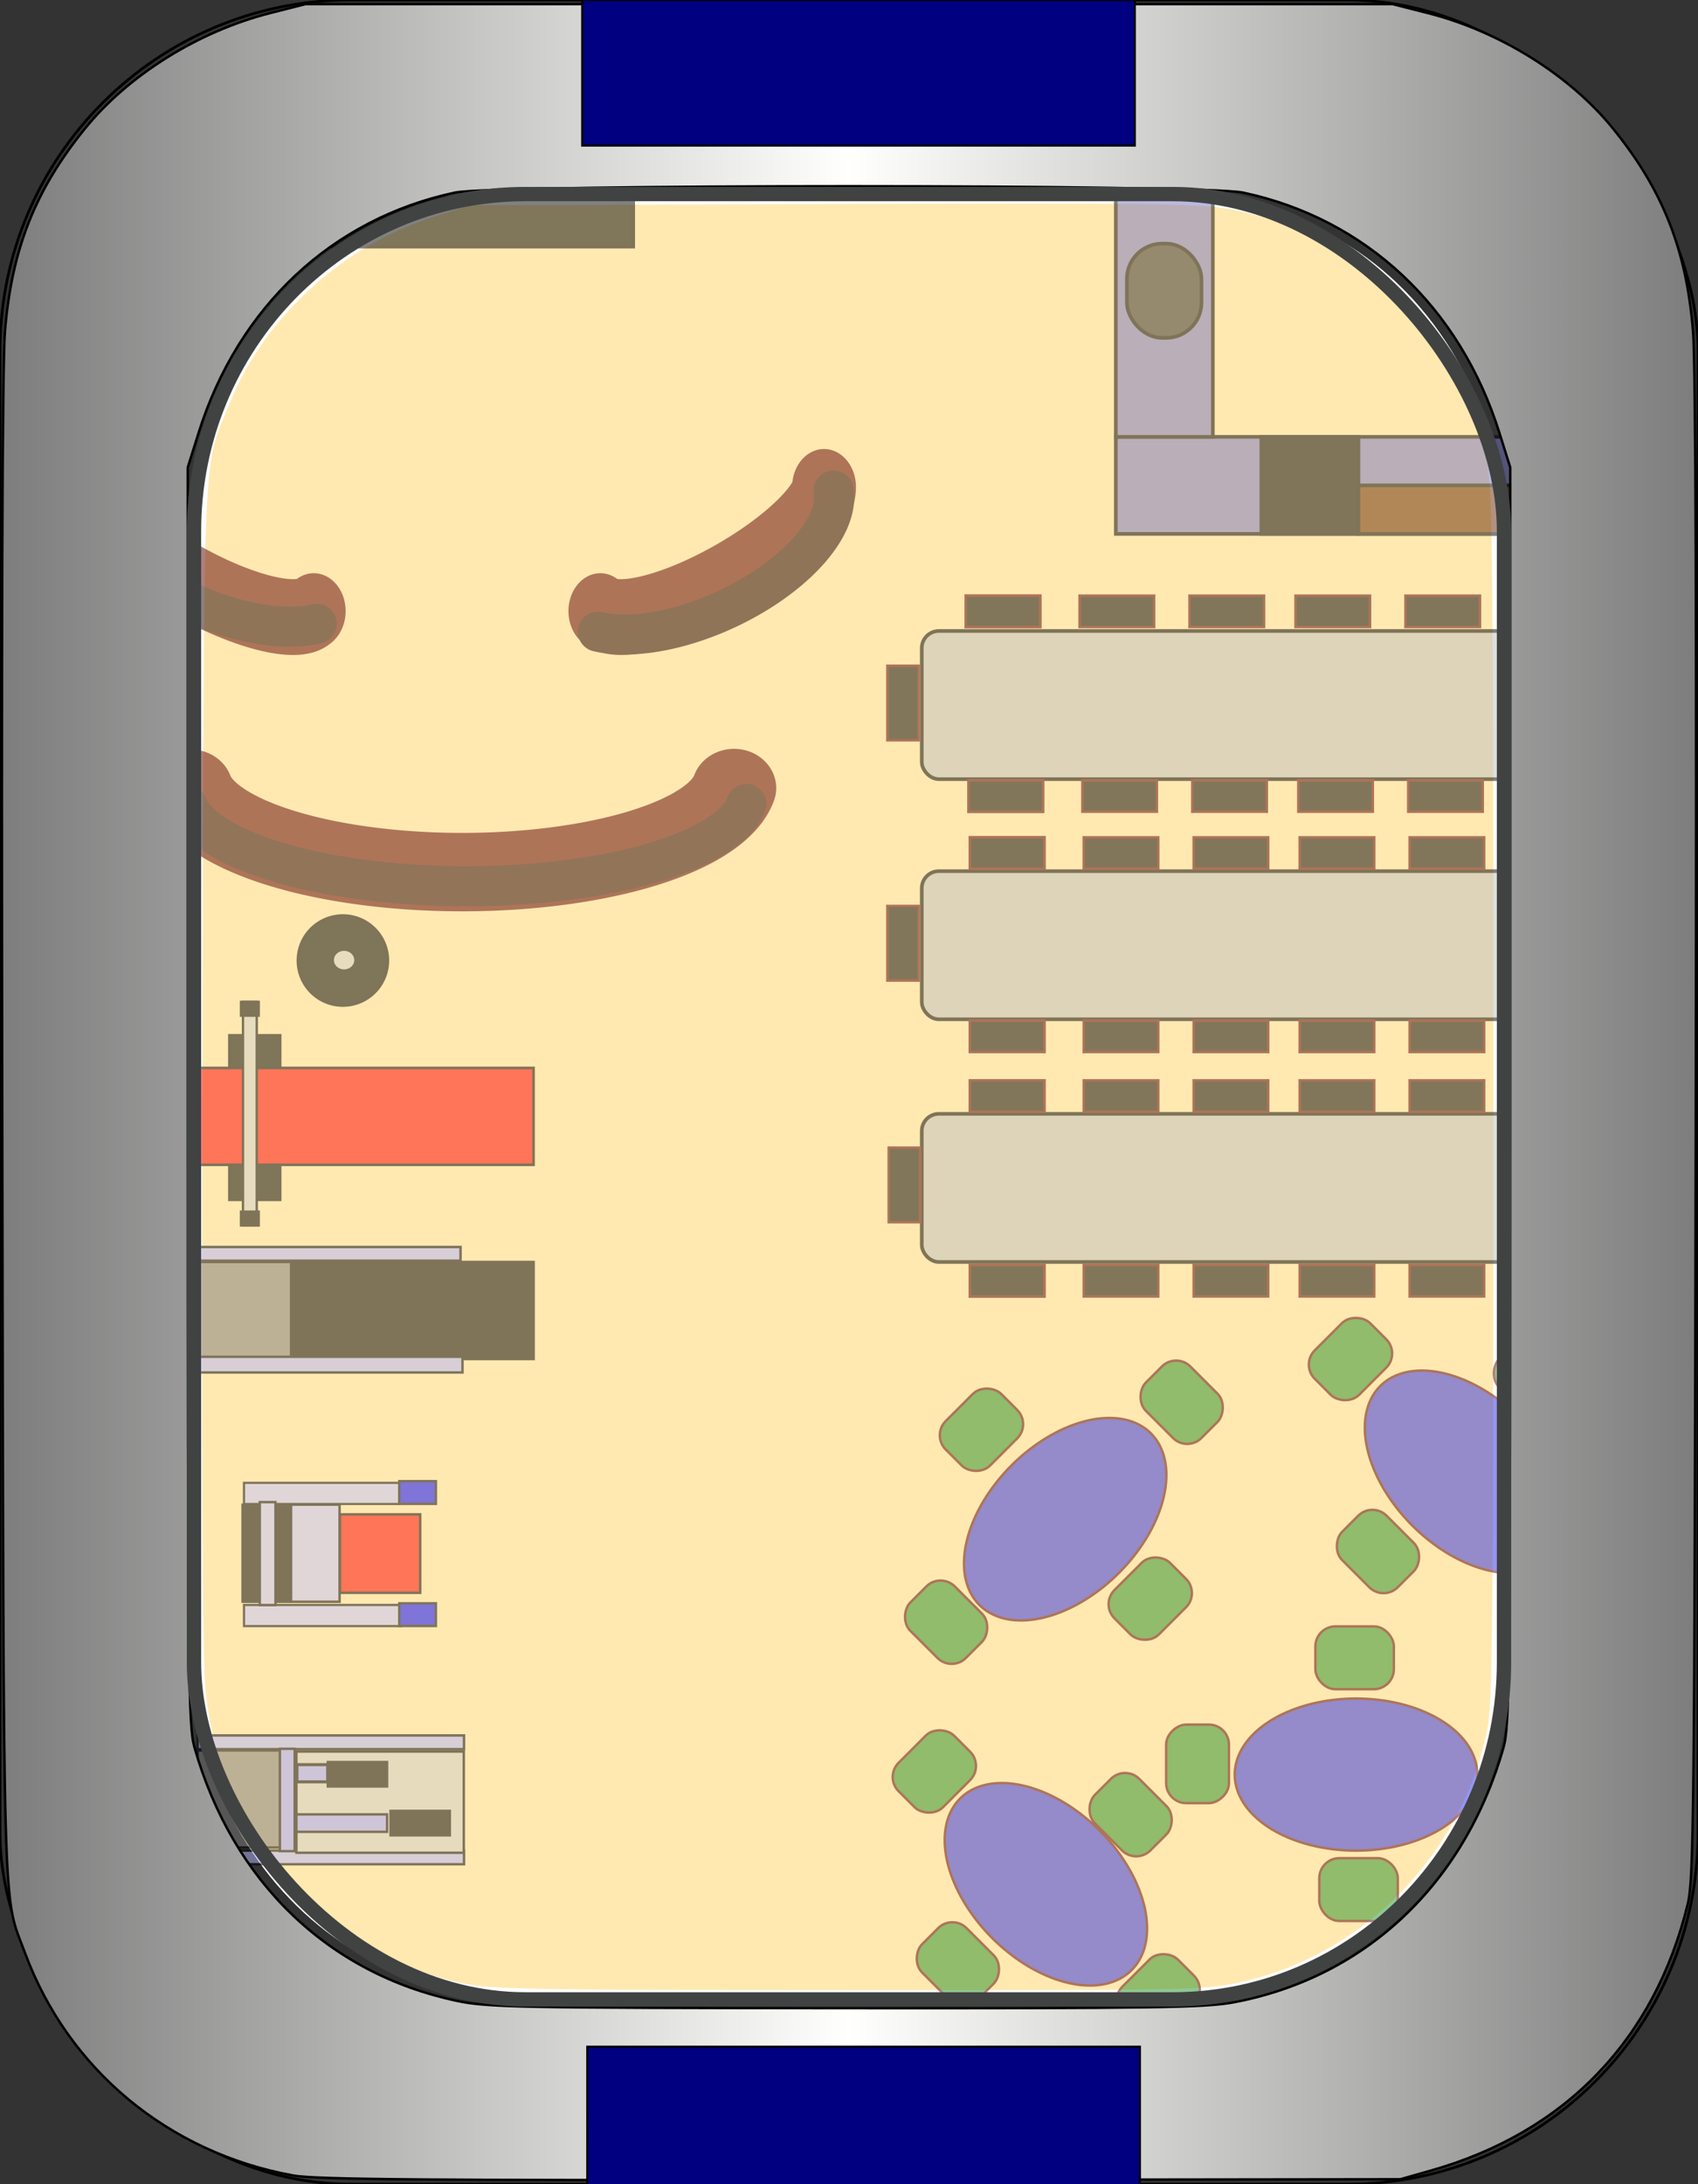 <?xml version="1.0" encoding="UTF-8" standalone="no"?>
<!-- Created with Inkscape (http://www.inkscape.org/) -->

<svg
   xmlns:dc="http://purl.org/dc/elements/1.1/"
   xmlns:cc="http://creativecommons.org/ns#"
   xmlns:rdf="http://www.w3.org/1999/02/22-rdf-syntax-ns#"
   xmlns:svg="http://www.w3.org/2000/svg"
   xmlns="http://www.w3.org/2000/svg"
   xmlns:xlink="http://www.w3.org/1999/xlink"
   xmlns:sodipodi="http://sodipodi.sourceforge.net/DTD/sodipodi-0.dtd"
   xmlns:inkscape="http://www.inkscape.org/namespaces/inkscape"
   style="enable-background:new"
   sodipodi:docname="Lounge.svg"
   inkscape:version="0.47 r22583"
   version="1.1"
   id="svg2"
   height="900"
   width="700">
  <rect width="100%" height="100%" fill="#333333" stroke="none"/>
  <defs
     id="defs4">
    <inkscape:perspective
       sodipodi:type="inkscape:persp3d"
       inkscape:vp_x="0 : 450 : 1"
       inkscape:vp_y="0 : 1000 : 0"
       inkscape:vp_z="700 : 450 : 1"
       inkscape:persp3d-origin="350 : 300 : 1"
       id="perspective124" />
    <linearGradient
       id="linearGradient3600">
      <stop
         style="stop-color:#7d7d7d;stop-opacity:1;"
         offset="0"
         id="stop3602" />
      <stop
         id="stop3608"
         offset="0.5"
         style="stop-color:#fffffd;stop-opacity:1;" />
      <stop
         style="stop-color:#7d7d7d;stop-opacity:1;"
         offset="1"
         id="stop3604" />
    </linearGradient>
    <linearGradient
       inkscape:collect="always"
       xlink:href="#linearGradient3600"
       id="linearGradient3768"
       x1="0.8"
       y1="450.003"
       x2="699.2"
       y2="450.003"
       gradientUnits="userSpaceOnUse" />
  </defs>
  <sodipodi:namedview
     id="base"
     pagecolor="#ffffff"
     bordercolor="#666666"
     borderopacity="1.0"
     inkscape:pageopacity="0.0"
     inkscape:pageshadow="2"
     inkscape:zoom="1.2377778"
     inkscape:cx="-27.709725"
     inkscape:cy="439.84075"
     inkscape:document-units="px"
     inkscape:current-layer="layer4"
     showgrid="true"
     showguides="true"
     inkscape:guide-bbox="true"
     inkscape:snap-global="false"
     inkscape:window-width="1440"
     inkscape:window-height="825"
     inkscape:window-x="0"
     inkscape:window-y="24"
     inkscape:window-maximized="1">
    <inkscape:grid
       type="xygrid"
       id="grid3590"
       empspacing="5"
       visible="true"
       enabled="true"
       snapvisiblegridlinesonly="true" />
    <sodipodi:guide
       orientation="0,1"
       position="418.753,445.415"
       id="guide3592" />
    <sodipodi:guide
       orientation="1,0"
       position="354.488,524.449"
       id="guide3594" />
  </sodipodi:namedview>
  <g
     inkscape:groupmode="layer"
     id="layer6"
     inkscape:label="floor"
     style="display:inline"
     sodipodi:insensitive="true">
    <path
       style="color:#000000;fill:#ffffff;fill-opacity:1;fill-rule:nonzero;stroke:none;stroke-width:0;marker:none;visibility:visible;display:inline;overflow:visible;enable-background:accumulate"
       d="m 222.935,823.053 c -27.292,-0.899 -34.279,-1.656 -44.513,-4.821 -43.623,-13.49 -75.058,-44.196 -92.083,-89.949 L 82.11,716.921 81.657,453.888 81.204,190.854 85.489,178.714 C 103.247,128.417 136.198,96.72 184.087,83.869 194.799,80.994 203.85,80.828 350,80.828 c 146.15,0 155.201,0.166 165.913,3.041 47.889,12.851 80.84,44.549 98.597,94.846 l 4.286,12.14 -0.453,263.034 -0.453,263.034 -4.228,11.362 c -17.747,47.693 -50.613,78.424 -97.879,91.522 -12.621,3.497 -14.728,3.558 -136.647,3.933 -68.105,0.21 -138.396,-0.099 -156.201,-0.686 z"
       id="path4104" />
    <path
       style="color:#000000;fill:#ffffff;fill-opacity:1;fill-rule:nonzero;stroke:none;stroke-width:0;marker:none;visibility:visible;display:inline;overflow:visible;enable-background:accumulate"
       d="m 222.935,823.053 c -27.292,-0.899 -34.279,-1.656 -44.513,-4.821 -43.623,-13.49 -75.058,-44.196 -92.083,-89.949 L 82.11,716.921 81.657,453.888 81.204,190.854 85.489,178.714 C 103.247,128.417 136.198,96.72 184.087,83.869 194.799,80.994 203.85,80.828 350,80.828 c 146.15,0 155.201,0.166 165.913,3.041 47.889,12.851 80.84,44.549 98.597,94.846 l 4.286,12.14 -0.453,263.034 -0.453,263.034 -4.228,11.362 c -17.747,47.693 -50.613,78.424 -97.879,91.522 -12.621,3.497 -14.728,3.558 -136.647,3.933 -68.105,0.21 -138.396,-0.099 -156.201,-0.686 z"
       id="path4106" />
  </g>
  <g
     inkscape:groupmode="layer"
     id="layer5"
     inkscape:label="floor2"
     style="opacity:0.503;display:inline"
     sodipodi:insensitive="true">
    <path
       style="color:#000000;fill:#ffd363;fill-opacity:1;fill-rule:nonzero;stroke:none;stroke-width:1px;marker:none;visibility:visible;display:inline;overflow:visible;enable-background:accumulate"
       d="m 189.248,816.924 c -18.316,-3.859 -43.477,-16.179 -56.888,-27.855 -28.569,-24.874 -44.028,-55.296 -47.716,-93.898 -1.183,-12.389 -1.56,-94.486 -1.174,-256.176 0.626,-262.568 -0.091,-244.637 10.89,-272.062 6.529,-16.305 16.6,-31.304 29.687,-44.212 16.629,-16.402 35.337,-27.516 58.064,-34.495 l 11.85,-3.639 149.545,-0.501 c 132.113,-0.443 151.17,-0.197 163.486,2.108 52.7,9.864 95.204,51.808 106.069,104.672 2.274,11.067 2.564,40.562 2.564,261.079 0,220.517 -0.29,250.012 -2.564,261.079 -10.669,51.91 -51.95,93.489 -103.355,104.098 -13.72,2.832 -24.123,3.022 -160.352,2.936 -136.099,-0.087 -146.629,-0.292 -160.105,-3.132 l 0,0 z"
       id="path2853" />
  </g>
  <g
     inkscape:groupmode="layer"
     id="layer4"
     inkscape:label="internal"
     style="opacity:0.5;display:inline">
    <rect
       style="fill:#7574c0;fill-opacity:1;fill-rule:nonzero;stroke:#000000;stroke-width:1.5;stroke-linecap:round;stroke-linejoin:miter;stroke-miterlimit:4;stroke-opacity:1;stroke-dasharray:none"
       id="rect2855"
       width="200"
       height="40"
       x="460"
       y="180" />
    <rect
       style="fill:#010200;fill-opacity:1;fill-rule:nonzero;stroke:#000000;stroke-width:1.5;stroke-linecap:round;stroke-linejoin:miter;stroke-miterlimit:4;stroke-opacity:1;stroke-dasharray:none"
       id="rect3629"
       width="40"
       height="40"
       x="520"
       y="180" />
    <rect
       style="fill:#642600;fill-opacity:1;fill-rule:nonzero;stroke:#000000;stroke-width:1.5;stroke-linecap:round;stroke-linejoin:miter;stroke-miterlimit:4;stroke-opacity:1;stroke-dasharray:none"
       id="rect3631"
       width="100"
       height="20"
       x="560"
       y="200" />
    <rect
       style="fill:#7574c0;fill-opacity:1;fill-rule:nonzero;stroke:#000000;stroke-width:1.5;stroke-linecap:round;stroke-linejoin:miter;stroke-miterlimit:4;stroke-opacity:1;stroke-dasharray:none"
       id="rect3633"
       width="40"
       height="140"
       x="460"
       y="40" />
    <rect
       style="fill:#2c2c29;fill-opacity:1;fill-rule:nonzero;stroke:#000000;stroke-width:1.5;stroke-linecap:round;stroke-linejoin:miter;stroke-miterlimit:4;stroke-opacity:1;stroke-dasharray:none"
       id="rect3635"
       width="30.755"
       height="38.848"
       x="464.558"
       y="100.378"
       ry="14.568" />
    <rect
       style="fill:#bcc0c1;fill-opacity:1;fill-rule:nonzero;stroke:#000000;stroke-width:1.5;stroke-linecap:round;stroke-linejoin:miter;stroke-miterlimit:4;stroke-opacity:1;stroke-dasharray:none"
       id="rect3637"
       width="281.619"
       height="61.043"
       x="380"
       y="260"
       ry="7.051" />
    <rect
       ry="7.051"
       y="358.957"
       x="380"
       height="61.043"
       width="281.619"
       id="rect3639"
       style="fill:#bcc0c1;fill-opacity:1;fill-rule:nonzero;stroke:#000000;stroke-width:1.5;stroke-linecap:round;stroke-linejoin:miter;stroke-miterlimit:4;stroke-opacity:1;stroke-dasharray:none" />
    <rect
       style="fill:#bcc0c1;fill-opacity:1;fill-rule:nonzero;stroke:#000000;stroke-width:1.5;stroke-linecap:round;stroke-linejoin:miter;stroke-miterlimit:4;stroke-opacity:1;stroke-dasharray:none"
       id="rect3641"
       width="281.619"
       height="61.043"
       x="380"
       y="458.957"
       ry="7.051" />
    <rect
       style="fill:#020404;fill-opacity:1;fill-rule:nonzero;stroke:#000000;stroke-width:1.5;stroke-linecap:round;stroke-linejoin:miter;stroke-miterlimit:4;stroke-opacity:1;stroke-dasharray:none"
       id="rect3643"
       width="140"
       height="20"
       x="121.043"
       y="81.619"
       ry="0" />
    <path
       sodipodi:type="arc"
       style="fill:none;stroke:#5e0000;stroke-width:40;stroke-linecap:round;stroke-linejoin:miter;stroke-miterlimit:4;stroke-opacity:1;stroke-dasharray:none"
       id="path3754"
       sodipodi:cx="230"
       sodipodi:cy="350"
       sodipodi:rx="130"
       sodipodi:ry="49.047619"
       d="m 358.961,356.188 a 130,49.048 0 0 1 -257.811,0.322"
       sodipodi:start="0.12650145"
       sodipodi:end="3.0084772"
       sodipodi:open="true"
       transform="matrix(0.869,0,0,0.808,-9.322,36.923)" />
    <path
       sodipodi:type="arc"
       style="fill:none;stroke:#5e0000;stroke-width:35;stroke-linecap:round;stroke-linejoin:miter;stroke-miterlimit:4;stroke-opacity:1;stroke-dasharray:none"
       id="path3756"
       sodipodi:cx="291.68811"
       sodipodi:cy="240.88899"
       sodipodi:rx="68.31189"
       sodipodi:ry="19.111008"
       d="m 359.454,243.3 a 68.312,19.111 0 0 1 -135.474,0.125"
       sodipodi:start="0.12650145"
       sodipodi:end="3.0084772"
       sodipodi:open="true"
       transform="matrix(0.681,-0.377,0.318,0.809,17.555,139.32)" />
    <path
       transform="matrix(-0.681,-0.377,-0.318,0.809,359.271,139.32)"
       sodipodi:open="true"
       sodipodi:end="3.0084772"
       sodipodi:start="0.12650145"
       d="m 359.454,243.3 a 68.312,19.111 0 0 1 -135.474,0.125"
       sodipodi:ry="19.111008"
       sodipodi:rx="68.31189"
       sodipodi:cy="240.88899"
       sodipodi:cx="291.68811"
       id="path3758"
       style="fill:none;stroke:#5e0000;stroke-width:35;stroke-linecap:round;stroke-linejoin:miter;stroke-miterlimit:4;stroke-opacity:1;stroke-dasharray:none"
       sodipodi:type="arc" />
    <path
       sodipodi:type="arc"
       style="fill:#2c2ce4;fill-opacity:1;stroke:#5e0000;stroke-width:1;stroke-linecap:round;stroke-linejoin:miter;stroke-miterlimit:4;stroke-opacity:1;stroke-dasharray:none"
       id="path3761"
       sodipodi:cx="470"
       sodipodi:cy="660"
       sodipodi:rx="50"
       sodipodi:ry="31.330679"
       d="m 520,660 a 50,31.331 0 1 1 -100,0 50,31.331 0 1 1 100,0 z"
       transform="matrix(0.707,-0.707,0.707,0.707,-359.785,491.658)" />
    <path
       transform="matrix(0.707,0.707,-0.707,0.707,738.7,-192.447)"
       d="m 520,660 a 50,31.331 0 1 1 -100,0 50,31.331 0 1 1 100,0 z"
       sodipodi:ry="31.330679"
       sodipodi:rx="50"
       sodipodi:cy="660"
       sodipodi:cx="470"
       id="path3765"
       style="fill:#2c2ce4;fill-opacity:1;stroke:#5e0000;stroke-width:1;stroke-linecap:round;stroke-linejoin:miter;stroke-miterlimit:4;stroke-opacity:1;stroke-dasharray:none"
       sodipodi:type="arc" />
    <path
       sodipodi:type="arc"
       style="fill:#2c2ce4;fill-opacity:1;stroke:#5e0000;stroke-width:1;stroke-linecap:round;stroke-linejoin:miter;stroke-miterlimit:4;stroke-opacity:1;stroke-dasharray:none"
       id="path3767"
       sodipodi:cx="470"
       sodipodi:cy="660"
       sodipodi:rx="50"
       sodipodi:ry="31.330679"
       d="m 520,660 a 50,31.331 0 1 1 -100,0 50,31.331 0 1 1 100,0 z"
       transform="matrix(0.707,0.707,-0.707,0.707,565.502,-22.486)" />
    <path
       transform="translate(89.027,71.222)"
       d="m 520,660 a 50,31.331 0 1 1 -100,0 50,31.331 0 1 1 100,0 z"
       sodipodi:ry="31.330679"
       sodipodi:rx="50"
       sodipodi:cy="660"
       sodipodi:cx="470"
       id="path3769"
       style="fill:#2c2ce4;fill-opacity:1;stroke:#5e0000;stroke-width:1;stroke-linecap:round;stroke-linejoin:miter;stroke-miterlimit:4;stroke-opacity:1;stroke-dasharray:none"
       sodipodi:type="arc" />
    <rect
       style="fill:#218f26;fill-opacity:1;fill-rule:nonzero;stroke:#5e0000;stroke-width:1;stroke-linecap:round;stroke-linejoin:miter;stroke-miterlimit:4;stroke-opacity:1;stroke-dasharray:none"
       id="rect3771"
       width="32.373"
       height="25.899"
       x="-146.682"
       y="689.832"
       ry="8.29"
       transform="matrix(0.707,-0.707,0.707,0.707,0,0)" />
    <rect
       transform="matrix(-0.707,-0.707,0.707,-0.707,0,0)"
       ry="8.29"
       y="-77.06"
       x="-769.329"
       height="25.899"
       width="32.373"
       id="rect3775"
       style="fill:#218f26;fill-opacity:1;fill-rule:nonzero;stroke:#5e0000;stroke-width:1;stroke-linecap:round;stroke-linejoin:miter;stroke-miterlimit:4;stroke-opacity:1;stroke-dasharray:none" />
    <rect
       transform="matrix(-0.707,-0.707,0.707,-0.707,0,0)"
       ry="8.29"
       y="-209.83"
       x="-764.751"
       height="25.899"
       width="32.373"
       id="rect3777"
       style="fill:#218f26;fill-opacity:1;fill-rule:nonzero;stroke:#5e0000;stroke-width:1;stroke-linecap:round;stroke-linejoin:miter;stroke-miterlimit:4;stroke-opacity:1;stroke-dasharray:none" />
    <rect
       style="fill:#218f26;fill-opacity:1;fill-rule:nonzero;stroke:#5e0000;stroke-width:1;stroke-linecap:round;stroke-linejoin:miter;stroke-miterlimit:4;stroke-opacity:1;stroke-dasharray:none"
       id="rect3779"
       width="32.373"
       height="25.899"
       x="114.309"
       y="-814.164"
       ry="8.29"
       transform="matrix(-0.707,0.707,-0.707,-0.707,0,0)" />
    <rect
       transform="matrix(0.707,-0.707,0.707,0.707,0,0)"
       ry="8.29"
       y="776.819"
       x="-18.49"
       height="25.899"
       width="32.373"
       id="rect3781"
       style="fill:#218f26;fill-opacity:1;fill-rule:nonzero;stroke:#5e0000;stroke-width:1;stroke-linecap:round;stroke-linejoin:miter;stroke-miterlimit:4;stroke-opacity:1;stroke-dasharray:none" />
    <rect
       style="fill:#218f26;fill-opacity:1;fill-rule:nonzero;stroke:#5e0000;stroke-width:1;stroke-linecap:round;stroke-linejoin:miter;stroke-miterlimit:4;stroke-opacity:1;stroke-dasharray:none"
       id="rect3783"
       width="32.373"
       height="25.899"
       x="-865.473"
       y="32.819"
       ry="8.29"
       transform="matrix(-0.707,-0.707,0.707,-0.707,0,0)" />
    <rect
       transform="matrix(-0.707,-0.707,0.707,-0.707,0,0)"
       ry="8.29"
       y="-63.325"
       x="-870.051"
       height="25.899"
       width="32.373"
       id="rect3785"
       style="fill:#218f26;fill-opacity:1;fill-rule:nonzero;stroke:#5e0000;stroke-width:1;stroke-linecap:round;stroke-linejoin:miter;stroke-miterlimit:4;stroke-opacity:1;stroke-dasharray:none" />
    <rect
       style="fill:#218f26;fill-opacity:1;fill-rule:nonzero;stroke:#5e0000;stroke-width:1;stroke-linecap:round;stroke-linejoin:miter;stroke-miterlimit:4;stroke-opacity:1;stroke-dasharray:none"
       id="rect3787"
       width="32.373"
       height="25.899"
       x="-742.989"
       y="480.744"
       ry="8.29"
       transform="matrix(0,-1,1,0,0,0)" />
    <rect
       transform="scale(-1,-1)"
       ry="8.29"
       y="-696.048"
       x="-574.627"
       height="25.899"
       width="32.373"
       id="rect3789"
       style="fill:#218f26;fill-opacity:1;fill-rule:nonzero;stroke:#5e0000;stroke-width:1;stroke-linecap:round;stroke-linejoin:miter;stroke-miterlimit:4;stroke-opacity:1;stroke-dasharray:none" />
    <rect
       style="fill:#218f26;fill-opacity:1;fill-rule:nonzero;stroke:#5e0000;stroke-width:1;stroke-linecap:round;stroke-linejoin:miter;stroke-miterlimit:4;stroke-opacity:1;stroke-dasharray:none"
       id="rect3791"
       width="32.373"
       height="25.899"
       x="-576.246"
       y="-791.549"
       ry="8.29"
       transform="scale(-1,-1)" />
    <rect
       style="fill:#218f26;fill-opacity:1;fill-rule:nonzero;stroke:#5e0000;stroke-width:1;stroke-linecap:round;stroke-linejoin:miter;stroke-miterlimit:4;stroke-opacity:1;stroke-dasharray:none"
       id="rect3793"
       width="32.373"
       height="25.899"
       x="-867.762"
       y="-305.974"
       ry="8.29"
       transform="matrix(-0.707,-0.707,0.707,-0.707,0,0)" />
    <rect
       transform="matrix(-0.707,-0.707,0.707,-0.707,0,0)"
       ry="8.29"
       y="-212.119"
       x="-874.63"
       height="25.899"
       width="32.373"
       id="rect3795"
       style="fill:#218f26;fill-opacity:1;fill-rule:nonzero;stroke:#5e0000;stroke-width:1;stroke-linecap:round;stroke-linejoin:miter;stroke-miterlimit:4;stroke-opacity:1;stroke-dasharray:none" />
    <rect
       transform="matrix(0.707,-0.707,0.707,0.707,0,0)"
       ry="8.29"
       y="775.675"
       x="-259.995"
       height="25.899"
       width="32.373"
       id="rect3797"
       style="fill:#218f26;fill-opacity:1;fill-rule:nonzero;stroke:#5e0000;stroke-width:1;stroke-linecap:round;stroke-linejoin:miter;stroke-miterlimit:4;stroke-opacity:1;stroke-dasharray:none" />
    <rect
       style="fill:#218f26;fill-opacity:1;fill-rule:nonzero;stroke:#5e0000;stroke-width:1;stroke-linecap:round;stroke-linejoin:miter;stroke-miterlimit:4;stroke-opacity:1;stroke-dasharray:none"
       id="rect3799"
       width="32.373"
       height="25.899"
       x="-259.995"
       y="906.156"
       ry="8.29"
       transform="matrix(0.707,-0.707,0.707,0.707,0,0)" />
    <rect
       style="fill:#050404;fill-opacity:1;fill-rule:nonzero;stroke:#5e0000;stroke-width:1;stroke-linecap:round;stroke-linejoin:miter;stroke-miterlimit:4;stroke-opacity:1;stroke-dasharray:none"
       id="rect3801"
       width="30.755"
       height="12.949"
       x="399.811"
       y="445.154" />
    <rect
       y="445.154"
       x="399.811"
       height="12.949"
       width="30.755"
       id="rect3803"
       style="fill:#050404;fill-opacity:1;fill-rule:nonzero;stroke:#5e0000;stroke-width:1;stroke-linecap:round;stroke-linejoin:miter;stroke-miterlimit:4;stroke-opacity:1;stroke-dasharray:none" />
    <rect
       style="fill:#050404;fill-opacity:1;fill-rule:nonzero;stroke:#5e0000;stroke-width:1;stroke-linecap:round;stroke-linejoin:miter;stroke-miterlimit:4;stroke-opacity:1;stroke-dasharray:none"
       id="rect3807"
       width="30.755"
       height="12.949"
       x="446.752"
       y="445.154" />
    <rect
       y="445.154"
       x="492.075"
       height="12.949"
       width="30.755"
       id="rect3809"
       style="fill:#050404;fill-opacity:1;fill-rule:nonzero;stroke:#5e0000;stroke-width:1;stroke-linecap:round;stroke-linejoin:miter;stroke-miterlimit:4;stroke-opacity:1;stroke-dasharray:none" />
    <rect
       style="fill:#050404;fill-opacity:1;fill-rule:nonzero;stroke:#5e0000;stroke-width:1;stroke-linecap:round;stroke-linejoin:miter;stroke-miterlimit:4;stroke-opacity:1;stroke-dasharray:none"
       id="rect3811"
       width="30.755"
       height="12.949"
       x="535.779"
       y="445.154" />
    <rect
       y="445.154"
       x="581.102"
       height="12.949"
       width="30.755"
       id="rect3813"
       style="fill:#050404;fill-opacity:1;fill-rule:nonzero;stroke:#5e0000;stroke-width:1;stroke-linecap:round;stroke-linejoin:miter;stroke-miterlimit:4;stroke-opacity:1;stroke-dasharray:none" />
    <rect
       y="521.268"
       x="399.811"
       height="12.949"
       width="30.755"
       id="rect3819"
       style="fill:#050404;fill-opacity:1;fill-rule:nonzero;stroke:#5e0000;stroke-width:1;stroke-linecap:round;stroke-linejoin:miter;stroke-miterlimit:4;stroke-opacity:1;stroke-dasharray:none" />
    <rect
       style="fill:#050404;fill-opacity:1;fill-rule:nonzero;stroke:#5e0000;stroke-width:1;stroke-linecap:round;stroke-linejoin:miter;stroke-miterlimit:4;stroke-opacity:1;stroke-dasharray:none"
       id="rect3821"
       width="30.755"
       height="12.949"
       x="399.811"
       y="521.268" />
    <rect
       y="521.268"
       x="446.752"
       height="12.949"
       width="30.755"
       id="rect3823"
       style="fill:#050404;fill-opacity:1;fill-rule:nonzero;stroke:#5e0000;stroke-width:1;stroke-linecap:round;stroke-linejoin:miter;stroke-miterlimit:4;stroke-opacity:1;stroke-dasharray:none" />
    <rect
       style="fill:#050404;fill-opacity:1;fill-rule:nonzero;stroke:#5e0000;stroke-width:1;stroke-linecap:round;stroke-linejoin:miter;stroke-miterlimit:4;stroke-opacity:1;stroke-dasharray:none"
       id="rect3825"
       width="30.755"
       height="12.949"
       x="492.075"
       y="521.268" />
    <rect
       y="521.268"
       x="535.779"
       height="12.949"
       width="30.755"
       id="rect3827"
       style="fill:#050404;fill-opacity:1;fill-rule:nonzero;stroke:#5e0000;stroke-width:1;stroke-linecap:round;stroke-linejoin:miter;stroke-miterlimit:4;stroke-opacity:1;stroke-dasharray:none" />
    <rect
       style="fill:#050404;fill-opacity:1;fill-rule:nonzero;stroke:#5e0000;stroke-width:1;stroke-linecap:round;stroke-linejoin:miter;stroke-miterlimit:4;stroke-opacity:1;stroke-dasharray:none"
       id="rect3829"
       width="30.755"
       height="12.949"
       x="581.102"
       y="521.268" />
    <rect
       style="fill:#050404;fill-opacity:1;fill-rule:nonzero;stroke:#5e0000;stroke-width:1;stroke-linecap:round;stroke-linejoin:miter;stroke-miterlimit:4;stroke-opacity:1;stroke-dasharray:none"
       id="rect3831"
       width="30.755"
       height="12.949"
       x="399.811"
       y="420.546" />
    <rect
       y="420.546"
       x="399.811"
       height="12.949"
       width="30.755"
       id="rect3833"
       style="fill:#050404;fill-opacity:1;fill-rule:nonzero;stroke:#5e0000;stroke-width:1;stroke-linecap:round;stroke-linejoin:miter;stroke-miterlimit:4;stroke-opacity:1;stroke-dasharray:none" />
    <rect
       style="fill:#050404;fill-opacity:1;fill-rule:nonzero;stroke:#5e0000;stroke-width:1;stroke-linecap:round;stroke-linejoin:miter;stroke-miterlimit:4;stroke-opacity:1;stroke-dasharray:none"
       id="rect3835"
       width="30.755"
       height="12.949"
       x="446.752"
       y="420.546" />
    <rect
       y="420.546"
       x="492.075"
       height="12.949"
       width="30.755"
       id="rect3837"
       style="fill:#050404;fill-opacity:1;fill-rule:nonzero;stroke:#5e0000;stroke-width:1;stroke-linecap:round;stroke-linejoin:miter;stroke-miterlimit:4;stroke-opacity:1;stroke-dasharray:none" />
    <rect
       style="fill:#050404;fill-opacity:1;fill-rule:nonzero;stroke:#5e0000;stroke-width:1;stroke-linecap:round;stroke-linejoin:miter;stroke-miterlimit:4;stroke-opacity:1;stroke-dasharray:none"
       id="rect3839"
       width="30.755"
       height="12.949"
       x="535.779"
       y="420.546" />
    <rect
       y="420.546"
       x="581.102"
       height="12.949"
       width="30.755"
       id="rect3841"
       style="fill:#050404;fill-opacity:1;fill-rule:nonzero;stroke:#5e0000;stroke-width:1;stroke-linecap:round;stroke-linejoin:miter;stroke-miterlimit:4;stroke-opacity:1;stroke-dasharray:none" />
    <rect
       y="345.004"
       x="399.811"
       height="12.949"
       width="30.755"
       id="rect3843"
       style="fill:#050404;fill-opacity:1;fill-rule:nonzero;stroke:#5e0000;stroke-width:1;stroke-linecap:round;stroke-linejoin:miter;stroke-miterlimit:4;stroke-opacity:1;stroke-dasharray:none" />
    <rect
       style="fill:#050404;fill-opacity:1;fill-rule:nonzero;stroke:#5e0000;stroke-width:1;stroke-linecap:round;stroke-linejoin:miter;stroke-miterlimit:4;stroke-opacity:1;stroke-dasharray:none"
       id="rect3845"
       width="30.755"
       height="12.949"
       x="399.811"
       y="345.004" />
    <rect
       y="345.004"
       x="446.752"
       height="12.949"
       width="30.755"
       id="rect3847"
       style="fill:#050404;fill-opacity:1;fill-rule:nonzero;stroke:#5e0000;stroke-width:1;stroke-linecap:round;stroke-linejoin:miter;stroke-miterlimit:4;stroke-opacity:1;stroke-dasharray:none" />
    <rect
       style="fill:#050404;fill-opacity:1;fill-rule:nonzero;stroke:#5e0000;stroke-width:1;stroke-linecap:round;stroke-linejoin:miter;stroke-miterlimit:4;stroke-opacity:1;stroke-dasharray:none"
       id="rect3849"
       width="30.755"
       height="12.949"
       x="492.075"
       y="345.004" />
    <rect
       y="345.004"
       x="535.779"
       height="12.949"
       width="30.755"
       id="rect3851"
       style="fill:#050404;fill-opacity:1;fill-rule:nonzero;stroke:#5e0000;stroke-width:1;stroke-linecap:round;stroke-linejoin:miter;stroke-miterlimit:4;stroke-opacity:1;stroke-dasharray:none" />
    <rect
       style="fill:#050404;fill-opacity:1;fill-rule:nonzero;stroke:#5e0000;stroke-width:1;stroke-linecap:round;stroke-linejoin:miter;stroke-miterlimit:4;stroke-opacity:1;stroke-dasharray:none"
       id="rect3853"
       width="30.755"
       height="12.949"
       x="581.102"
       y="345.004" />
    <rect
       style="fill:#050404;fill-opacity:1;fill-rule:nonzero;stroke:#5e0000;stroke-width:1;stroke-linecap:round;stroke-linejoin:miter;stroke-miterlimit:4;stroke-opacity:1;stroke-dasharray:none"
       id="rect3855"
       width="30.755"
       height="12.949"
       x="399.239"
       y="321.54" />
    <rect
       y="321.54"
       x="399.239"
       height="12.949"
       width="30.755"
       id="rect3857"
       style="fill:#050404;fill-opacity:1;fill-rule:nonzero;stroke:#5e0000;stroke-width:1;stroke-linecap:round;stroke-linejoin:miter;stroke-miterlimit:4;stroke-opacity:1;stroke-dasharray:none" />
    <rect
       style="fill:#050404;fill-opacity:1;fill-rule:nonzero;stroke:#5e0000;stroke-width:1;stroke-linecap:round;stroke-linejoin:miter;stroke-miterlimit:4;stroke-opacity:1;stroke-dasharray:none"
       id="rect3859"
       width="30.755"
       height="12.949"
       x="446.18"
       y="321.54" />
    <rect
       y="321.54"
       x="491.503"
       height="12.949"
       width="30.755"
       id="rect3861"
       style="fill:#050404;fill-opacity:1;fill-rule:nonzero;stroke:#5e0000;stroke-width:1;stroke-linecap:round;stroke-linejoin:miter;stroke-miterlimit:4;stroke-opacity:1;stroke-dasharray:none" />
    <rect
       style="fill:#050404;fill-opacity:1;fill-rule:nonzero;stroke:#5e0000;stroke-width:1;stroke-linecap:round;stroke-linejoin:miter;stroke-miterlimit:4;stroke-opacity:1;stroke-dasharray:none"
       id="rect3863"
       width="30.755"
       height="12.949"
       x="535.207"
       y="321.54" />
    <rect
       y="321.54"
       x="580.53"
       height="12.949"
       width="30.755"
       id="rect3865"
       style="fill:#050404;fill-opacity:1;fill-rule:nonzero;stroke:#5e0000;stroke-width:1;stroke-linecap:round;stroke-linejoin:miter;stroke-miterlimit:4;stroke-opacity:1;stroke-dasharray:none" />
    <rect
       y="245.426"
       x="398.094"
       height="12.949"
       width="30.755"
       id="rect3867"
       style="fill:#050404;fill-opacity:1;fill-rule:nonzero;stroke:#5e0000;stroke-width:1;stroke-linecap:round;stroke-linejoin:miter;stroke-miterlimit:4;stroke-opacity:1;stroke-dasharray:none" />
    <rect
       style="fill:#050404;fill-opacity:1;fill-rule:nonzero;stroke:#5e0000;stroke-width:1;stroke-linecap:round;stroke-linejoin:miter;stroke-miterlimit:4;stroke-opacity:1;stroke-dasharray:none"
       id="rect3869"
       width="30.755"
       height="12.949"
       x="398.094"
       y="245.426" />
    <rect
       y="245.426"
       x="445.036"
       height="12.949"
       width="30.755"
       id="rect3871"
       style="fill:#050404;fill-opacity:1;fill-rule:nonzero;stroke:#5e0000;stroke-width:1;stroke-linecap:round;stroke-linejoin:miter;stroke-miterlimit:4;stroke-opacity:1;stroke-dasharray:none" />
    <rect
       style="fill:#050404;fill-opacity:1;fill-rule:nonzero;stroke:#5e0000;stroke-width:1;stroke-linecap:round;stroke-linejoin:miter;stroke-miterlimit:4;stroke-opacity:1;stroke-dasharray:none"
       id="rect3873"
       width="30.755"
       height="12.949"
       x="490.358"
       y="245.426" />
    <rect
       y="245.426"
       x="534.062"
       height="12.949"
       width="30.755"
       id="rect3875"
       style="fill:#050404;fill-opacity:1;fill-rule:nonzero;stroke:#5e0000;stroke-width:1;stroke-linecap:round;stroke-linejoin:miter;stroke-miterlimit:4;stroke-opacity:1;stroke-dasharray:none" />
    <rect
       style="fill:#050404;fill-opacity:1;fill-rule:nonzero;stroke:#5e0000;stroke-width:1;stroke-linecap:round;stroke-linejoin:miter;stroke-miterlimit:4;stroke-opacity:1;stroke-dasharray:none"
       id="rect3877"
       width="30.755"
       height="12.949"
       x="579.385"
       y="245.426" />
    <rect
       y="365.792"
       x="-305.049"
       height="12.949"
       width="30.755"
       id="rect3879"
       style="fill:#050404;fill-opacity:1;fill-rule:nonzero;stroke:#5e0000;stroke-width:1;stroke-linecap:round;stroke-linejoin:miter;stroke-miterlimit:4;stroke-opacity:1;stroke-dasharray:none"
       transform="matrix(0,-1,1,0,0,0)" />
    <rect
       transform="matrix(0,-1,1,0,0,0)"
       style="fill:#050404;fill-opacity:1;fill-rule:nonzero;stroke:#5e0000;stroke-width:1;stroke-linecap:round;stroke-linejoin:miter;stroke-miterlimit:4;stroke-opacity:1;stroke-dasharray:none"
       id="rect3881"
       width="30.755"
       height="12.949"
       x="-404.055"
       y="365.792" />
    <rect
       y="366.365"
       x="-503.632"
       height="12.949"
       width="30.755"
       id="rect3883"
       style="fill:#050404;fill-opacity:1;fill-rule:nonzero;stroke:#5e0000;stroke-width:1;stroke-linecap:round;stroke-linejoin:miter;stroke-miterlimit:4;stroke-opacity:1;stroke-dasharray:none"
       transform="matrix(0,-1,1,0,0,0)" />
    <path
       sodipodi:type="arc"
       style="fill:none;stroke:#260002;stroke-width:16.514;stroke-linecap:round;stroke-linejoin:miter;stroke-miterlimit:4;stroke-opacity:1;stroke-dasharray:none"
       id="path3674"
       sodipodi:cx="308.61758"
       sodipodi:cy="405.56552"
       sodipodi:rx="116.33752"
       sodipodi:ry="38.779175"
       d="M 424.025,410.458 A 116.338,38.779 0 0 1 193.309,410.712"
       sodipodi:start="0.12650145"
       sodipodi:end="3.0084772"
       sodipodi:open="true"
       transform="translate(-116.338,-79.174)" />
    <path
       sodipodi:type="arc"
       style="fill:none;stroke:#200000;stroke-width:16.514;stroke-linecap:round;stroke-linejoin:miter;stroke-miterlimit:4;stroke-opacity:1;stroke-dasharray:none"
       id="path3676"
       sodipodi:cx="292.45959"
       sodipodi:cy="293.26752"
       sodipodi:rx="61.027012"
       sodipodi:ry="29.311335"
       d="m 352.999,296.966 a 61.027,29.311 0 0 1 -112.63,11.573"
       sodipodi:start="0.12650145"
       sodipodi:end="2.5935901"
       sodipodi:open="true"
       transform="matrix(0.906,-0.423,0.423,0.906,-101.805,82.418)" />
    <path
       transform="matrix(-0.906,-0.423,-0.423,0.906,478.833,79.187)"
       sodipodi:open="true"
       sodipodi:end="2.5935901"
       sodipodi:start="0.12650145"
       d="m 352.999,296.966 a 61.027,29.311 0 0 1 -112.63,11.573"
       sodipodi:ry="29.311335"
       sodipodi:rx="61.027012"
       sodipodi:cy="293.26752"
       sodipodi:cx="292.45959"
       id="path3680"
       style="fill:none;stroke:#200000;stroke-width:16.514;stroke-linecap:round;stroke-linejoin:miter;stroke-miterlimit:4;stroke-opacity:1;stroke-dasharray:none"
       sodipodi:type="arc" />
    <rect
       style="fill:#000000;fill-opacity:1;stroke:#000002;stroke-width:1;stroke-linecap:round;stroke-linejoin:miter;stroke-miterlimit:4;stroke-opacity:1;stroke-dasharray:none"
       id="rect3682"
       width="100"
       height="40"
       x="120"
       y="520" />
    <rect
       style="fill:#797a7a;fill-opacity:1;fill-rule:nonzero;stroke:#000002;stroke-width:1;stroke-linecap:round;stroke-linejoin:miter;stroke-miterlimit:4;stroke-opacity:1;stroke-dasharray:none"
       id="rect3684"
       width="40"
       height="40"
       x="80"
       y="520" />
    <rect
       style="fill:#b1b3fb;fill-opacity:1;fill-rule:nonzero;stroke:#000002;stroke-width:1.014;stroke-linecap:round;stroke-linejoin:miter;stroke-miterlimit:4;stroke-opacity:1;stroke-dasharray:none"
       id="rect3686"
       width="109.861"
       height="5.642"
       x="79.989"
       y="513.831" />
    <rect
       style="fill:#b1b3fb;fill-opacity:1;fill-rule:nonzero;stroke:#000002;stroke-width:1;stroke-linecap:round;stroke-linejoin:miter;stroke-miterlimit:4;stroke-opacity:1;stroke-dasharray:none"
       id="rect3688"
       width="110.682"
       height="6.463"
       x="79.982"
       y="559.066" />
    <rect
       style="fill:#000000;fill-opacity:1;fill-rule:nonzero;stroke:#000002;stroke-width:1;stroke-linecap:round;stroke-linejoin:miter;stroke-miterlimit:4;stroke-opacity:1;stroke-dasharray:none"
       id="rect3690"
       width="20"
       height="40"
       x="100"
       y="620" />
    <rect
       style="fill:#c3c3fe;fill-opacity:1;fill-rule:nonzero;stroke:#000002;stroke-width:0.913;stroke-linecap:round;stroke-linejoin:miter;stroke-miterlimit:4;stroke-opacity:1;stroke-dasharray:none"
       id="rect3692"
       width="64.059"
       height="8.712"
       x="100.587"
       y="611.004" />
    <rect
       y="661.321"
       x="100.589"
       height="8.708"
       width="64.773"
       id="rect3694"
       style="fill:#c3c3fe;fill-opacity:1;fill-rule:nonzero;stroke:#000002;stroke-width:0.918;stroke-linecap:round;stroke-linejoin:miter;stroke-miterlimit:4;stroke-opacity:1;stroke-dasharray:none" />
    <rect
       style="fill:#c3c3fe;fill-opacity:1;fill-rule:nonzero;stroke:#000002;stroke-width:1;stroke-linecap:round;stroke-linejoin:miter;stroke-miterlimit:4;stroke-opacity:1;stroke-dasharray:none"
       id="rect3696"
       width="20"
       height="40"
       x="120"
       y="620" />
    <rect
       style="fill:#c3c3fe;fill-opacity:1;fill-rule:nonzero;stroke:#000002;stroke-width:1;stroke-linecap:round;stroke-linejoin:miter;stroke-miterlimit:4;stroke-opacity:1;stroke-dasharray:none"
       id="rect3698"
       width="6.469"
       height="42.409"
       x="107.099"
       y="618.954" />
    <rect
       style="fill:#ff0100;fill-opacity:1;fill-rule:nonzero;stroke:#000002;stroke-width:1.011;stroke-linecap:round;stroke-linejoin:miter;stroke-miterlimit:4;stroke-opacity:1;stroke-dasharray:none"
       id="rect3700"
       width="33.053"
       height="32.335"
       x="140.169"
       y="623.991" />
    <rect
       style="fill:#0000ff;fill-opacity:1;fill-rule:nonzero;stroke:#000002;stroke-width:1;stroke-linecap:round;stroke-linejoin:miter;stroke-miterlimit:4;stroke-opacity:1;stroke-dasharray:none"
       id="rect3702"
       width="15.095"
       height="9.344"
       x="164.602"
       y="610.328" />
    <rect
       y="660.644"
       x="164.602"
       height="9.344"
       width="15.095"
       id="rect3704"
       style="fill:#0000ff;fill-opacity:1;fill-rule:nonzero;stroke:#000002;stroke-width:1;stroke-linecap:round;stroke-linejoin:miter;stroke-miterlimit:4;stroke-opacity:1;stroke-dasharray:none" />
    <rect
       y="715.092"
       x="81.426"
       height="5.642"
       width="109.861"
       id="rect3706"
       style="fill:#b1b3fb;fill-opacity:1;fill-rule:nonzero;stroke:#000002;stroke-width:1.014;stroke-linecap:round;stroke-linejoin:miter;stroke-miterlimit:4;stroke-opacity:1;stroke-dasharray:none" />
    <rect
       style="fill:#b1b3fb;fill-opacity:1;fill-rule:nonzero;stroke:#000002;stroke-width:1.014;stroke-linecap:round;stroke-linejoin:miter;stroke-miterlimit:4;stroke-opacity:1;stroke-dasharray:none"
       id="rect3708"
       width="109.861"
       height="5.642"
       x="81.426"
       y="762.532" />
    <rect
       y="721.261"
       x="81.438"
       height="40"
       width="40"
       id="rect3710"
       style="fill:#797a7a;fill-opacity:1;fill-rule:nonzero;stroke:#000002;stroke-width:1;stroke-linecap:round;stroke-linejoin:miter;stroke-miterlimit:4;stroke-opacity:1;stroke-dasharray:none" />
    <rect
       style="fill:#cdcdc9;fill-opacity:1;fill-rule:nonzero;stroke:#000002;stroke-width:1;stroke-linecap:round;stroke-linejoin:miter;stroke-miterlimit:4;stroke-opacity:1;stroke-dasharray:none"
       id="rect3712"
       width="69.004"
       height="41.69"
       x="122.194"
       y="721.741" />
    <rect
       style="fill:#000000;fill-opacity:1;fill-rule:nonzero;stroke:#000002;stroke-width:1;stroke-linecap:round;stroke-linejoin:miter;stroke-miterlimit:4;stroke-opacity:1;stroke-dasharray:none"
       id="rect3714"
       width="24.439"
       height="10.063"
       x="135.132"
       y="726.053" />
    <rect
       y="746.179"
       x="161.009"
       height="10.063"
       width="24.439"
       id="rect3716"
       style="fill:#000000;fill-opacity:1;fill-rule:nonzero;stroke:#000002;stroke-width:1;stroke-linecap:round;stroke-linejoin:miter;stroke-miterlimit:4;stroke-opacity:1;stroke-dasharray:none" />
    <rect
       style="fill:#a0a2ff;fill-opacity:1;fill-rule:nonzero;stroke:#000002;stroke-width:1;stroke-linecap:round;stroke-linejoin:miter;stroke-miterlimit:4;stroke-opacity:1;stroke-dasharray:none"
       id="rect3718"
       width="37.377"
       height="7.188"
       x="122.194"
       y="747.617" />
    <rect
       style="fill:#a0a2ff;fill-opacity:1;fill-rule:nonzero;stroke:#000002;stroke-width:1.269;stroke-linecap:round;stroke-linejoin:miter;stroke-miterlimit:4;stroke-opacity:1;stroke-dasharray:none"
       id="rect3720"
       width="12.669"
       height="7.093"
       x="122.416"
       y="727.117" />
    <rect
       style="fill:#a0a2ff;fill-opacity:1;fill-rule:nonzero;stroke:#000002;stroke-width:1;stroke-linecap:round;stroke-linejoin:miter;stroke-miterlimit:4;stroke-opacity:1;stroke-dasharray:none"
       id="rect3722"
       width="6.099"
       height="42.186"
       x="115.375"
       y="720.584" />
    <rect
       style="fill:#000101;fill-opacity:1;fill-rule:nonzero;stroke:#000002;stroke-width:1;stroke-linecap:round;stroke-linejoin:miter;stroke-miterlimit:4;stroke-opacity:1;stroke-dasharray:none"
       id="rect3728"
       width="21.005"
       height="67.864"
       x="94.524"
       y="426.571" />
    <rect
       style="fill:#fe0101;fill-opacity:1;fill-rule:nonzero;stroke:#000002;stroke-width:1.08;stroke-linecap:round;stroke-linejoin:miter;stroke-miterlimit:4;stroke-opacity:1;stroke-dasharray:none"
       id="rect3724"
       width="140.118"
       height="39.92"
       x="79.842"
       y="440.04" />
    <path
       sodipodi:type="arc"
       style="fill:#000101;fill-opacity:1;fill-rule:nonzero;stroke:#000002;stroke-width:1;stroke-linecap:round;stroke-linejoin:miter;stroke-miterlimit:4;stroke-opacity:1;stroke-dasharray:none"
       id="path3730"
       sodipodi:cx="129.26392"
       sodipodi:cy="409.60504"
       sodipodi:rx="12.118492"
       sodipodi:ry="12.118492"
       d="m 141.382,409.605 a 12.118,12.118 0 1 1 -24.237,0 12.118,12.118 0 1 1 24.237,0 z"
       transform="matrix(1.512,0,0,1.512,-54.091,-223.534)" />
    <path
       sodipodi:type="arc"
       style="fill:#d1cfce;fill-opacity:1;fill-rule:nonzero;stroke:#000002;stroke-width:1;stroke-linecap:round;stroke-linejoin:miter;stroke-miterlimit:4;stroke-opacity:1;stroke-dasharray:none"
       id="path2929"
       sodipodi:cx="105.1139"
       sodipodi:cy="392.71118"
       sodipodi:rx="10.167698"
       sodipodi:ry="6.2839832"
       d="m 115.282,392.711 a 10.168,6.284 0 1 1 -20.335,0 10.168,6.284 0 1 1 20.335,0 z"
       transform="matrix(0.433,0,0,0.654,96.332,138.787)" />
    <rect
       style="fill:#d1cfce;fill-opacity:1;fill-rule:nonzero;stroke:#000002;stroke-width:0.981;stroke-linecap:round;stroke-linejoin:miter;stroke-miterlimit:4;stroke-opacity:1;stroke-dasharray:none"
       id="rect2930"
       width="5.675"
       height="92.12"
       x="100.17"
       y="412.827" />
    <rect
       style="fill:#000000;fill-opacity:1;fill-rule:nonzero;stroke:#000002;stroke-width:0.955;stroke-linecap:round;stroke-linejoin:miter;stroke-miterlimit:4;stroke-opacity:1;stroke-dasharray:none"
       id="rect2932"
       width="7.316"
       height="5.7"
       x="99.349"
       y="412.814" />
    <rect
       y="499.26"
       x="99.349"
       height="5.7"
       width="7.316"
       id="rect3707"
       style="fill:#000000;fill-opacity:1;fill-rule:nonzero;stroke:#000002;stroke-width:0.955;stroke-linecap:round;stroke-linejoin:miter;stroke-miterlimit:4;stroke-opacity:1;stroke-dasharray:none" />
  </g>
  <g
     inkscape:label="frame"
     inkscape:groupmode="layer"
     id="layer1"
     transform="translate(0,-152.362)"
     style="display:inline"
     sodipodi:insensitive="true">
    <rect
       style="fill:none;stroke:#000000;stroke-width:1.122;stroke-linecap:butt;stroke-linejoin:miter;stroke-miterlimit:4;stroke-opacity:1;stroke-dasharray:none"
       id="rect2816"
       width="700"
       height="900"
       x="7.8159701e-14"
       y="152.362"
       ry="144.59" />
    <path
       style="color:#000000;fill:url(#linearGradient3768);fill-opacity:1;fill-rule:nonzero;stroke:#000000;stroke-width:1;stroke-miterlimit:4;stroke-opacity:1;stroke-dasharray:none;marker:none;visibility:visible;display:inline;overflow:visible;enable-background:accumulate"
       d="M 120.823,896.407 C 69.366,886.984 28.169,852.808 10.318,804.736 0.963,779.544 1.559,801.129 0.94,465.207 0.565,261.465 0.942,150.06 2.052,136.495 4.806,102.843 14.441,78.417 34.969,53.052 52.847,30.962 81.819,12.89 111.373,5.396 l 14.56,-3.692 224.067,0 224.067,0 14.56,3.692 c 29.553,7.494 58.526,25.566 76.404,47.656 20.528,25.365 30.163,49.79 32.917,83.443 1.11,13.565 1.487,124.97 1.111,328.712 -0.519,281.727 -0.801,309.148 -3.281,319.306 -13.658,55.934 -50.44,94.119 -105.81,109.843 l -12.665,3.597 -222.449,0.288 c -177.499,0.23 -224.789,-0.141 -234.03,-1.833 z m 387.948,-71.374 c 54.241,-10.283 95.04,-48.837 111.035,-104.926 2.596,-9.103 2.795,-28.257 2.795,-268.652 l 0,-258.85 -4.469,-14.249 C 601.846,126.427 563.016,90.071 512.378,79.343 c -16.517,-3.499 -308.24,-3.499 -324.757,0 C 136.984,90.071 98.154,126.427 81.867,178.357 l -4.469,14.249 0,258.85 c 0,240.395 0.199,259.549 2.795,268.652 15.716,55.11 54.96,93.012 108.025,104.329 12.678,2.704 25.194,2.942 160.389,3.047 127.4,0.099 148.412,-0.223 160.164,-2.45 z"
       id="path3760"
       transform="translate(0,152.362)" />
  </g>
  <g
     inkscape:groupmode="layer"
     id="layer2"
     inkscape:label="cutaway"
     style="display:inline"
     sodipodi:insensitive="true">
    <rect
       style="fill:none;stroke:#414242;stroke-width:5.915;stroke-linecap:butt;stroke-linejoin:miter;stroke-miterlimit:4;stroke-opacity:1;stroke-dasharray:none"
       id="rect3596"
       width="540.063"
       height="743.885"
       x="79.968"
       y="79.968"
       ry="138.918"
       rx="136.604" />
  </g>
  <g
     inkscape:groupmode="layer"
     id="layer3"
     inkscape:label="airlocks"
     style="display:inline"
     sodipodi:insensitive="true">
    <rect
       style="fill:#000080;fill-opacity:1;fill-rule:nonzero;stroke:#000000;stroke-width:0.855;stroke-linecap:butt;stroke-linejoin:miter;stroke-miterlimit:4;stroke-opacity:1;stroke-dasharray:none"
       id="rect3611"
       width="227.827"
       height="59.985"
       x="240.007"
       y="0.007"
       rx="0"
       ry="59.985" />
    <rect
       style="fill:#000080;fill-opacity:1;fill-rule:nonzero;stroke:#000000;stroke-width:0.855;stroke-linecap:butt;stroke-linejoin:miter;stroke-miterlimit:4;stroke-opacity:1;stroke-dasharray:none"
       id="rect3611-7"
       width="227.827"
       height="59.985"
       x="242.105"
       y="843.345"
       rx="0"
       ry="59.985" />
  </g>
</svg>
